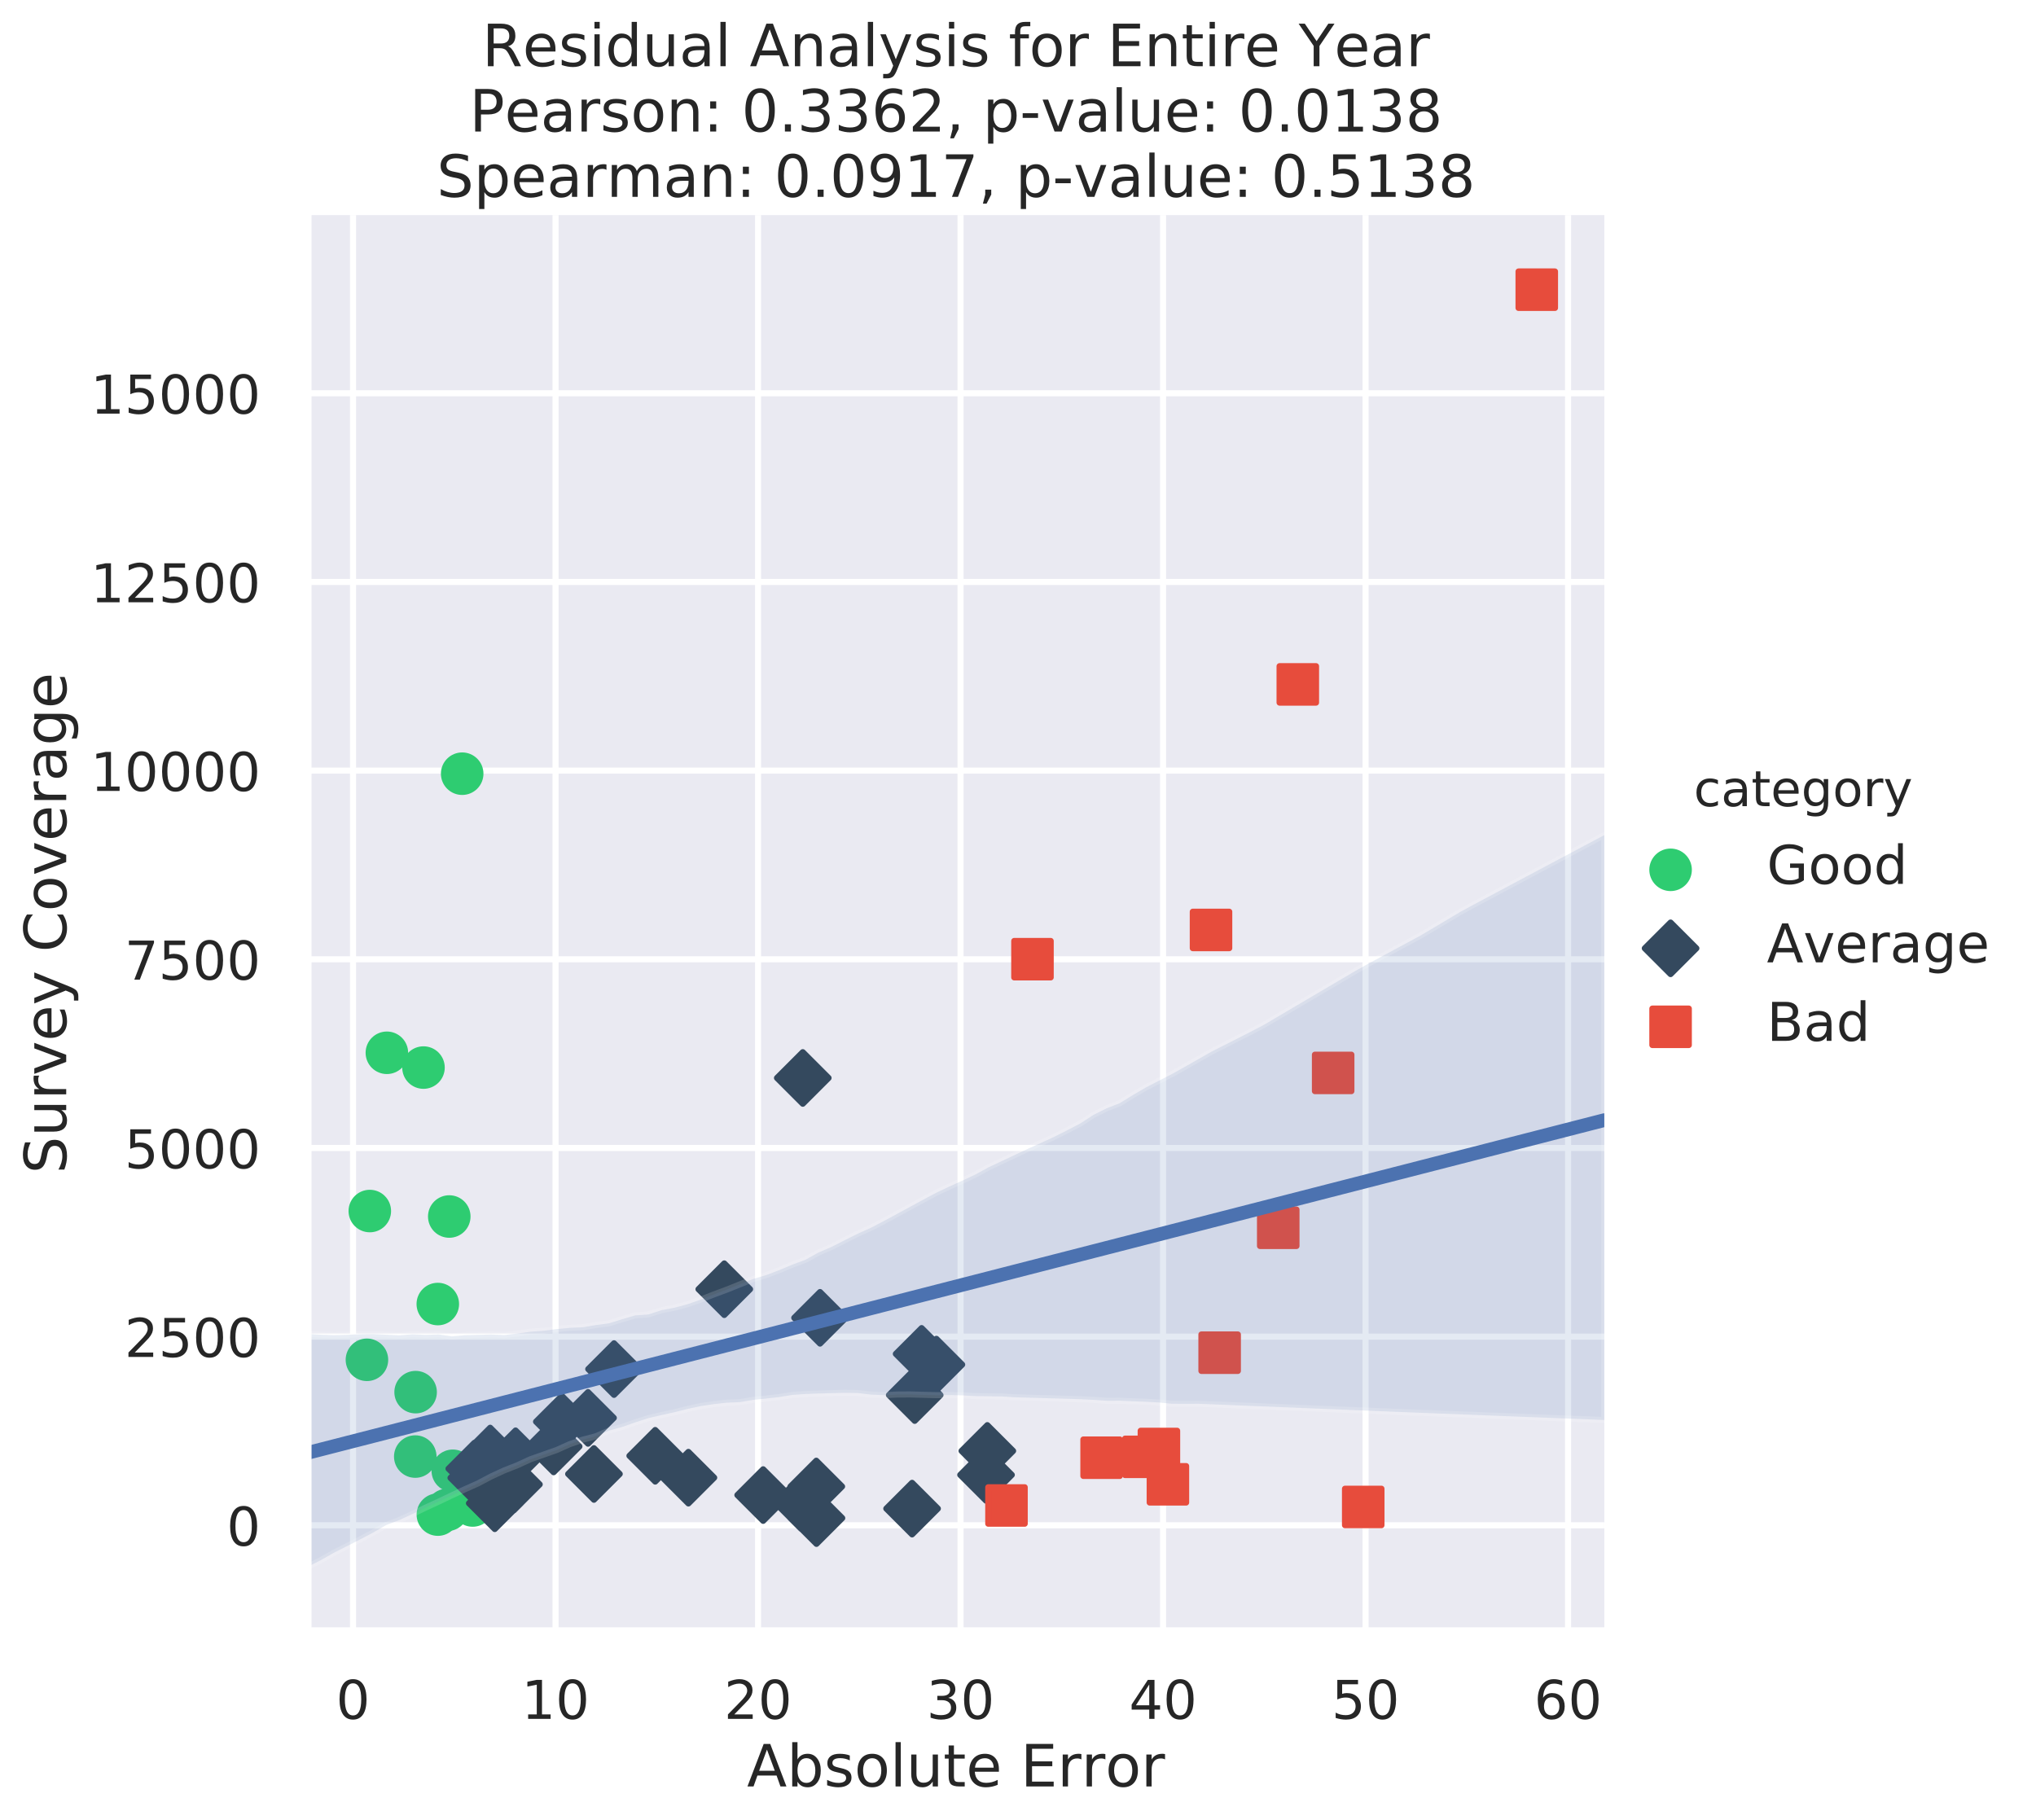 <?xml version="1.0" encoding="utf-8" standalone="no"?>
<!DOCTYPE svg PUBLIC "-//W3C//DTD SVG 1.1//EN"
  "http://www.w3.org/Graphics/SVG/1.1/DTD/svg11.dtd">
<!-- Created with matplotlib (http://matplotlib.org/) -->
<svg height="599pt" version="1.1" viewBox="0 0 670 599" width="670pt" xmlns="http://www.w3.org/2000/svg" xmlns:xlink="http://www.w3.org/1999/xlink">
 <defs>
  <style type="text/css">
*{stroke-linecap:butt;stroke-linejoin:round;}
  </style>
 </defs>
 <g id="figure_1">
  <g id="patch_1">
   <path d="M 0 599.132 
L 670.567 599.132 
L 670.567 0 
L 0 0 
z
" style="fill:#ffffff;"/>
  </g>
  <g id="axes_1">
   <g id="patch_2">
    <path d="M 101.272 536.817 
L 527.942 536.817 
L 527.942 70.789 
L 101.272 70.789 
z
" style="fill:#eaeaf2;"/>
   </g>
   <g id="matplotlib.axis_1">
    <g id="xtick_1">
     <g id="line2d_1">
      <path clip-path="url(#pa28667e022)" d="M 116.179 536.817 
L 116.179 70.789 
" style="fill:none;stroke:#ffffff;stroke-linecap:round;stroke-width:2;"/>
     </g>
     <g id="text_1">
      <!-- 0 -->
      <defs>
       <path d="M 31.781 66.406 
Q 24.172 66.406 20.328 58.906 
Q 16.5 51.422 16.5 36.375 
Q 16.5 21.391 20.328 13.891 
Q 24.172 6.391 31.781 6.391 
Q 39.453 6.391 43.281 13.891 
Q 47.125 21.391 47.125 36.375 
Q 47.125 51.422 43.281 58.906 
Q 39.453 66.406 31.781 66.406 
z
M 31.781 74.219 
Q 44.047 74.219 50.516 64.516 
Q 56.984 54.828 56.984 36.375 
Q 56.984 17.969 50.516 8.266 
Q 44.047 -1.422 31.781 -1.422 
Q 19.531 -1.422 13.062 8.266 
Q 6.594 17.969 6.594 36.375 
Q 6.594 54.828 13.062 64.516 
Q 19.531 74.219 31.781 74.219 
z
" id="DejaVuSans-30"/>
      </defs>
      <g style="fill:#262626;" transform="translate(110.58 565.69)scale(0.176 -0.176)">
       <use xlink:href="#DejaVuSans-30"/>
      </g>
     </g>
    </g>
    <g id="xtick_2">
     <g id="line2d_2">
      <path clip-path="url(#pa28667e022)" d="M 182.818 536.817 
L 182.818 70.789 
" style="fill:none;stroke:#ffffff;stroke-linecap:round;stroke-width:2;"/>
     </g>
     <g id="text_2">
      <!-- 10 -->
      <defs>
       <path d="M 12.406 8.297 
L 28.516 8.297 
L 28.516 63.922 
L 10.984 60.406 
L 10.984 69.391 
L 28.422 72.906 
L 38.281 72.906 
L 38.281 8.297 
L 54.391 8.297 
L 54.391 0 
L 12.406 0 
z
" id="DejaVuSans-31"/>
      </defs>
      <g style="fill:#262626;" transform="translate(171.62 565.69)scale(0.176 -0.176)">
       <use xlink:href="#DejaVuSans-31"/>
       <use x="63.623" xlink:href="#DejaVuSans-30"/>
      </g>
     </g>
    </g>
    <g id="xtick_3">
     <g id="line2d_3">
      <path clip-path="url(#pa28667e022)" d="M 249.458 536.817 
L 249.458 70.789 
" style="fill:none;stroke:#ffffff;stroke-linecap:round;stroke-width:2;"/>
     </g>
     <g id="text_3">
      <!-- 20 -->
      <defs>
       <path d="M 19.188 8.297 
L 53.609 8.297 
L 53.609 0 
L 7.328 0 
L 7.328 8.297 
Q 12.938 14.109 22.625 23.891 
Q 32.328 33.688 34.812 36.531 
Q 39.547 41.844 41.422 45.531 
Q 43.312 49.219 43.312 52.781 
Q 43.312 58.594 39.234 62.25 
Q 35.156 65.922 28.609 65.922 
Q 23.969 65.922 18.812 64.312 
Q 13.672 62.703 7.812 59.422 
L 7.812 69.391 
Q 13.766 71.781 18.938 73 
Q 24.125 74.219 28.422 74.219 
Q 39.75 74.219 46.484 68.547 
Q 53.219 62.891 53.219 53.422 
Q 53.219 48.922 51.531 44.891 
Q 49.859 40.875 45.406 35.406 
Q 44.188 33.984 37.641 27.219 
Q 31.109 20.453 19.188 8.297 
z
" id="DejaVuSans-32"/>
      </defs>
      <g style="fill:#262626;" transform="translate(238.26 565.69)scale(0.176 -0.176)">
       <use xlink:href="#DejaVuSans-32"/>
       <use x="63.623" xlink:href="#DejaVuSans-30"/>
      </g>
     </g>
    </g>
    <g id="xtick_4">
     <g id="line2d_4">
      <path clip-path="url(#pa28667e022)" d="M 316.097 536.817 
L 316.097 70.789 
" style="fill:none;stroke:#ffffff;stroke-linecap:round;stroke-width:2;"/>
     </g>
     <g id="text_4">
      <!-- 30 -->
      <defs>
       <path d="M 40.578 39.312 
Q 47.656 37.797 51.625 33 
Q 55.609 28.219 55.609 21.188 
Q 55.609 10.406 48.188 4.484 
Q 40.766 -1.422 27.094 -1.422 
Q 22.516 -1.422 17.656 -0.516 
Q 12.797 0.391 7.625 2.203 
L 7.625 11.719 
Q 11.719 9.328 16.594 8.109 
Q 21.484 6.891 26.812 6.891 
Q 36.078 6.891 40.938 10.547 
Q 45.797 14.203 45.797 21.188 
Q 45.797 27.641 41.281 31.266 
Q 36.766 34.906 28.719 34.906 
L 20.219 34.906 
L 20.219 43.016 
L 29.109 43.016 
Q 36.375 43.016 40.234 45.922 
Q 44.094 48.828 44.094 54.297 
Q 44.094 59.906 40.109 62.906 
Q 36.141 65.922 28.719 65.922 
Q 24.656 65.922 20.016 65.031 
Q 15.375 64.156 9.812 62.312 
L 9.812 71.094 
Q 15.438 72.656 20.344 73.438 
Q 25.25 74.219 29.594 74.219 
Q 40.828 74.219 47.359 69.109 
Q 53.906 64.016 53.906 55.328 
Q 53.906 49.266 50.438 45.094 
Q 46.969 40.922 40.578 39.312 
z
" id="DejaVuSans-33"/>
      </defs>
      <g style="fill:#262626;" transform="translate(304.899 565.69)scale(0.176 -0.176)">
       <use xlink:href="#DejaVuSans-33"/>
       <use x="63.623" xlink:href="#DejaVuSans-30"/>
      </g>
     </g>
    </g>
    <g id="xtick_5">
     <g id="line2d_5">
      <path clip-path="url(#pa28667e022)" d="M 382.737 536.817 
L 382.737 70.789 
" style="fill:none;stroke:#ffffff;stroke-linecap:round;stroke-width:2;"/>
     </g>
     <g id="text_5">
      <!-- 40 -->
      <defs>
       <path d="M 37.797 64.312 
L 12.891 25.391 
L 37.797 25.391 
z
M 35.203 72.906 
L 47.609 72.906 
L 47.609 25.391 
L 58.016 25.391 
L 58.016 17.188 
L 47.609 17.188 
L 47.609 0 
L 37.797 0 
L 37.797 17.188 
L 4.891 17.188 
L 4.891 26.703 
z
" id="DejaVuSans-34"/>
      </defs>
      <g style="fill:#262626;" transform="translate(371.539 565.69)scale(0.176 -0.176)">
       <use xlink:href="#DejaVuSans-34"/>
       <use x="63.623" xlink:href="#DejaVuSans-30"/>
      </g>
     </g>
    </g>
    <g id="xtick_6">
     <g id="line2d_6">
      <path clip-path="url(#pa28667e022)" d="M 449.376 536.817 
L 449.376 70.789 
" style="fill:none;stroke:#ffffff;stroke-linecap:round;stroke-width:2;"/>
     </g>
     <g id="text_6">
      <!-- 50 -->
      <defs>
       <path d="M 10.797 72.906 
L 49.516 72.906 
L 49.516 64.594 
L 19.828 64.594 
L 19.828 46.734 
Q 21.969 47.469 24.109 47.828 
Q 26.266 48.188 28.422 48.188 
Q 40.625 48.188 47.75 41.5 
Q 54.891 34.812 54.891 23.391 
Q 54.891 11.625 47.562 5.094 
Q 40.234 -1.422 26.906 -1.422 
Q 22.312 -1.422 17.547 -0.641 
Q 12.797 0.141 7.719 1.703 
L 7.719 11.625 
Q 12.109 9.234 16.797 8.062 
Q 21.484 6.891 26.703 6.891 
Q 35.156 6.891 40.078 11.328 
Q 45.016 15.766 45.016 23.391 
Q 45.016 31 40.078 35.438 
Q 35.156 39.891 26.703 39.891 
Q 22.75 39.891 18.812 39.016 
Q 14.891 38.141 10.797 36.281 
z
" id="DejaVuSans-35"/>
      </defs>
      <g style="fill:#262626;" transform="translate(438.178 565.69)scale(0.176 -0.176)">
       <use xlink:href="#DejaVuSans-35"/>
       <use x="63.623" xlink:href="#DejaVuSans-30"/>
      </g>
     </g>
    </g>
    <g id="xtick_7">
     <g id="line2d_7">
      <path clip-path="url(#pa28667e022)" d="M 516.015 536.817 
L 516.015 70.789 
" style="fill:none;stroke:#ffffff;stroke-linecap:round;stroke-width:2;"/>
     </g>
     <g id="text_7">
      <!-- 60 -->
      <defs>
       <path d="M 33.016 40.375 
Q 26.375 40.375 22.484 35.828 
Q 18.609 31.297 18.609 23.391 
Q 18.609 15.531 22.484 10.953 
Q 26.375 6.391 33.016 6.391 
Q 39.656 6.391 43.531 10.953 
Q 47.406 15.531 47.406 23.391 
Q 47.406 31.297 43.531 35.828 
Q 39.656 40.375 33.016 40.375 
z
M 52.594 71.297 
L 52.594 62.312 
Q 48.875 64.062 45.094 64.984 
Q 41.312 65.922 37.594 65.922 
Q 27.828 65.922 22.672 59.328 
Q 17.531 52.734 16.797 39.406 
Q 19.672 43.656 24.016 45.922 
Q 28.375 48.188 33.594 48.188 
Q 44.578 48.188 50.953 41.516 
Q 57.328 34.859 57.328 23.391 
Q 57.328 12.156 50.688 5.359 
Q 44.047 -1.422 33.016 -1.422 
Q 20.359 -1.422 13.672 8.266 
Q 6.984 17.969 6.984 36.375 
Q 6.984 53.656 15.188 63.938 
Q 23.391 74.219 37.203 74.219 
Q 40.922 74.219 44.703 73.484 
Q 48.484 72.75 52.594 71.297 
z
" id="DejaVuSans-36"/>
      </defs>
      <g style="fill:#262626;" transform="translate(504.817 565.69)scale(0.176 -0.176)">
       <use xlink:href="#DejaVuSans-36"/>
       <use x="63.623" xlink:href="#DejaVuSans-30"/>
      </g>
     </g>
    </g>
    <g id="text_8">
     <!-- Absolute Error -->
     <defs>
      <path d="M 34.188 63.188 
L 20.797 26.906 
L 47.609 26.906 
z
M 28.609 72.906 
L 39.797 72.906 
L 67.578 0 
L 57.328 0 
L 50.688 18.703 
L 17.828 18.703 
L 11.188 0 
L 0.781 0 
z
" id="DejaVuSans-41"/>
      <path d="M 48.688 27.297 
Q 48.688 37.203 44.609 42.844 
Q 40.531 48.484 33.406 48.484 
Q 26.266 48.484 22.188 42.844 
Q 18.109 37.203 18.109 27.297 
Q 18.109 17.391 22.188 11.75 
Q 26.266 6.109 33.406 6.109 
Q 40.531 6.109 44.609 11.75 
Q 48.688 17.391 48.688 27.297 
z
M 18.109 46.391 
Q 20.953 51.266 25.266 53.625 
Q 29.594 56 35.594 56 
Q 45.562 56 51.781 48.094 
Q 58.016 40.188 58.016 27.297 
Q 58.016 14.406 51.781 6.484 
Q 45.562 -1.422 35.594 -1.422 
Q 29.594 -1.422 25.266 0.953 
Q 20.953 3.328 18.109 8.203 
L 18.109 0 
L 9.078 0 
L 9.078 75.984 
L 18.109 75.984 
z
" id="DejaVuSans-62"/>
      <path d="M 44.281 53.078 
L 44.281 44.578 
Q 40.484 46.531 36.375 47.5 
Q 32.281 48.484 27.875 48.484 
Q 21.188 48.484 17.844 46.438 
Q 14.5 44.391 14.5 40.281 
Q 14.5 37.156 16.891 35.375 
Q 19.281 33.594 26.516 31.984 
L 29.594 31.297 
Q 39.156 29.25 43.188 25.516 
Q 47.219 21.781 47.219 15.094 
Q 47.219 7.469 41.188 3.016 
Q 35.156 -1.422 24.609 -1.422 
Q 20.219 -1.422 15.453 -0.562 
Q 10.688 0.297 5.422 2 
L 5.422 11.281 
Q 10.406 8.688 15.234 7.391 
Q 20.062 6.109 24.812 6.109 
Q 31.156 6.109 34.562 8.281 
Q 37.984 10.453 37.984 14.406 
Q 37.984 18.062 35.516 20.016 
Q 33.062 21.969 24.703 23.781 
L 21.578 24.516 
Q 13.234 26.266 9.516 29.906 
Q 5.812 33.547 5.812 39.891 
Q 5.812 47.609 11.281 51.797 
Q 16.75 56 26.812 56 
Q 31.781 56 36.172 55.266 
Q 40.578 54.547 44.281 53.078 
z
" id="DejaVuSans-73"/>
      <path d="M 30.609 48.391 
Q 23.391 48.391 19.188 42.75 
Q 14.984 37.109 14.984 27.297 
Q 14.984 17.484 19.156 11.844 
Q 23.344 6.203 30.609 6.203 
Q 37.797 6.203 41.984 11.859 
Q 46.188 17.531 46.188 27.297 
Q 46.188 37.016 41.984 42.703 
Q 37.797 48.391 30.609 48.391 
z
M 30.609 56 
Q 42.328 56 49.016 48.375 
Q 55.719 40.766 55.719 27.297 
Q 55.719 13.875 49.016 6.219 
Q 42.328 -1.422 30.609 -1.422 
Q 18.844 -1.422 12.172 6.219 
Q 5.516 13.875 5.516 27.297 
Q 5.516 40.766 12.172 48.375 
Q 18.844 56 30.609 56 
z
" id="DejaVuSans-6f"/>
      <path d="M 9.422 75.984 
L 18.406 75.984 
L 18.406 0 
L 9.422 0 
z
" id="DejaVuSans-6c"/>
      <path d="M 8.5 21.578 
L 8.5 54.688 
L 17.484 54.688 
L 17.484 21.922 
Q 17.484 14.156 20.5 10.266 
Q 23.531 6.391 29.594 6.391 
Q 36.859 6.391 41.078 11.031 
Q 45.312 15.672 45.312 23.688 
L 45.312 54.688 
L 54.297 54.688 
L 54.297 0 
L 45.312 0 
L 45.312 8.406 
Q 42.047 3.422 37.719 1 
Q 33.406 -1.422 27.688 -1.422 
Q 18.266 -1.422 13.375 4.438 
Q 8.5 10.297 8.5 21.578 
z
M 31.109 56 
z
" id="DejaVuSans-75"/>
      <path d="M 18.312 70.219 
L 18.312 54.688 
L 36.812 54.688 
L 36.812 47.703 
L 18.312 47.703 
L 18.312 18.016 
Q 18.312 11.328 20.141 9.422 
Q 21.969 7.516 27.594 7.516 
L 36.812 7.516 
L 36.812 0 
L 27.594 0 
Q 17.188 0 13.234 3.875 
Q 9.281 7.766 9.281 18.016 
L 9.281 47.703 
L 2.688 47.703 
L 2.688 54.688 
L 9.281 54.688 
L 9.281 70.219 
z
" id="DejaVuSans-74"/>
      <path d="M 56.203 29.594 
L 56.203 25.203 
L 14.891 25.203 
Q 15.484 15.922 20.484 11.062 
Q 25.484 6.203 34.422 6.203 
Q 39.594 6.203 44.453 7.469 
Q 49.312 8.734 54.109 11.281 
L 54.109 2.781 
Q 49.266 0.734 44.188 -0.344 
Q 39.109 -1.422 33.891 -1.422 
Q 20.797 -1.422 13.156 6.188 
Q 5.516 13.812 5.516 26.812 
Q 5.516 40.234 12.766 48.109 
Q 20.016 56 32.328 56 
Q 43.359 56 49.781 48.891 
Q 56.203 41.797 56.203 29.594 
z
M 47.219 32.234 
Q 47.125 39.594 43.094 43.984 
Q 39.062 48.391 32.422 48.391 
Q 24.906 48.391 20.391 44.141 
Q 15.875 39.891 15.188 32.172 
z
" id="DejaVuSans-65"/>
      <path id="DejaVuSans-20"/>
      <path d="M 9.812 72.906 
L 55.906 72.906 
L 55.906 64.594 
L 19.672 64.594 
L 19.672 43.016 
L 54.391 43.016 
L 54.391 34.719 
L 19.672 34.719 
L 19.672 8.297 
L 56.781 8.297 
L 56.781 0 
L 9.812 0 
z
" id="DejaVuSans-45"/>
      <path d="M 41.109 46.297 
Q 39.594 47.172 37.812 47.578 
Q 36.031 48 33.891 48 
Q 26.266 48 22.188 43.047 
Q 18.109 38.094 18.109 28.812 
L 18.109 0 
L 9.078 0 
L 9.078 54.688 
L 18.109 54.688 
L 18.109 46.188 
Q 20.953 51.172 25.484 53.578 
Q 30.031 56 36.531 56 
Q 37.453 56 38.578 55.875 
Q 39.703 55.766 41.062 55.516 
z
" id="DejaVuSans-72"/>
     </defs>
     <g style="fill:#262626;" transform="translate(245.823 587.939)scale(0.192 -0.192)">
      <use xlink:href="#DejaVuSans-41"/>
      <use x="68.408" xlink:href="#DejaVuSans-62"/>
      <use x="131.885" xlink:href="#DejaVuSans-73"/>
      <use x="183.984" xlink:href="#DejaVuSans-6f"/>
      <use x="245.166" xlink:href="#DejaVuSans-6c"/>
      <use x="272.949" xlink:href="#DejaVuSans-75"/>
      <use x="336.328" xlink:href="#DejaVuSans-74"/>
      <use x="375.537" xlink:href="#DejaVuSans-65"/>
      <use x="437.061" xlink:href="#DejaVuSans-20"/>
      <use x="468.848" xlink:href="#DejaVuSans-45"/>
      <use x="532.031" xlink:href="#DejaVuSans-72"/>
      <use x="573.129" xlink:href="#DejaVuSans-72"/>
      <use x="614.211" xlink:href="#DejaVuSans-6f"/>
      <use x="675.393" xlink:href="#DejaVuSans-72"/>
     </g>
    </g>
   </g>
   <g id="matplotlib.axis_2">
    <g id="ytick_1">
     <g id="line2d_8">
      <path clip-path="url(#pa28667e022)" d="M 101.272 501.987 
L 527.942 501.987 
" style="fill:none;stroke:#ffffff;stroke-linecap:round;stroke-width:2;"/>
     </g>
     <g id="text_9">
      <!-- 0 -->
      <g style="fill:#262626;" transform="translate(74.574 508.674)scale(0.176 -0.176)">
       <use xlink:href="#DejaVuSans-30"/>
      </g>
     </g>
    </g>
    <g id="ytick_2">
     <g id="line2d_9">
      <path clip-path="url(#pa28667e022)" d="M 101.272 439.895 
L 527.942 439.895 
" style="fill:none;stroke:#ffffff;stroke-linecap:round;stroke-width:2;"/>
     </g>
     <g id="text_10">
      <!-- 2500 -->
      <g style="fill:#262626;" transform="translate(40.98 446.582)scale(0.176 -0.176)">
       <use xlink:href="#DejaVuSans-32"/>
       <use x="63.623" xlink:href="#DejaVuSans-35"/>
       <use x="127.246" xlink:href="#DejaVuSans-30"/>
       <use x="190.869" xlink:href="#DejaVuSans-30"/>
      </g>
     </g>
    </g>
    <g id="ytick_3">
     <g id="line2d_10">
      <path clip-path="url(#pa28667e022)" d="M 101.272 377.802 
L 527.942 377.802 
" style="fill:none;stroke:#ffffff;stroke-linecap:round;stroke-width:2;"/>
     </g>
     <g id="text_11">
      <!-- 5000 -->
      <g style="fill:#262626;" transform="translate(40.98 384.489)scale(0.176 -0.176)">
       <use xlink:href="#DejaVuSans-35"/>
       <use x="63.623" xlink:href="#DejaVuSans-30"/>
       <use x="127.246" xlink:href="#DejaVuSans-30"/>
       <use x="190.869" xlink:href="#DejaVuSans-30"/>
      </g>
     </g>
    </g>
    <g id="ytick_4">
     <g id="line2d_11">
      <path clip-path="url(#pa28667e022)" d="M 101.272 315.71 
L 527.942 315.71 
" style="fill:none;stroke:#ffffff;stroke-linecap:round;stroke-width:2;"/>
     </g>
     <g id="text_12">
      <!-- 7500 -->
      <defs>
       <path d="M 8.203 72.906 
L 55.078 72.906 
L 55.078 68.703 
L 28.609 0 
L 18.312 0 
L 43.219 64.594 
L 8.203 64.594 
z
" id="DejaVuSans-37"/>
      </defs>
      <g style="fill:#262626;" transform="translate(40.98 322.396)scale(0.176 -0.176)">
       <use xlink:href="#DejaVuSans-37"/>
       <use x="63.623" xlink:href="#DejaVuSans-35"/>
       <use x="127.246" xlink:href="#DejaVuSans-30"/>
       <use x="190.869" xlink:href="#DejaVuSans-30"/>
      </g>
     </g>
    </g>
    <g id="ytick_5">
     <g id="line2d_12">
      <path clip-path="url(#pa28667e022)" d="M 101.272 253.617 
L 527.942 253.617 
" style="fill:none;stroke:#ffffff;stroke-linecap:round;stroke-width:2;"/>
     </g>
     <g id="text_13">
      <!-- 10000 -->
      <g style="fill:#262626;" transform="translate(29.782 260.304)scale(0.176 -0.176)">
       <use xlink:href="#DejaVuSans-31"/>
       <use x="63.623" xlink:href="#DejaVuSans-30"/>
       <use x="127.246" xlink:href="#DejaVuSans-30"/>
       <use x="190.869" xlink:href="#DejaVuSans-30"/>
       <use x="254.492" xlink:href="#DejaVuSans-30"/>
      </g>
     </g>
    </g>
    <g id="ytick_6">
     <g id="line2d_13">
      <path clip-path="url(#pa28667e022)" d="M 101.272 191.525 
L 527.942 191.525 
" style="fill:none;stroke:#ffffff;stroke-linecap:round;stroke-width:2;"/>
     </g>
     <g id="text_14">
      <!-- 12500 -->
      <g style="fill:#262626;" transform="translate(29.782 198.211)scale(0.176 -0.176)">
       <use xlink:href="#DejaVuSans-31"/>
       <use x="63.623" xlink:href="#DejaVuSans-32"/>
       <use x="127.246" xlink:href="#DejaVuSans-35"/>
       <use x="190.869" xlink:href="#DejaVuSans-30"/>
       <use x="254.492" xlink:href="#DejaVuSans-30"/>
      </g>
     </g>
    </g>
    <g id="ytick_7">
     <g id="line2d_14">
      <path clip-path="url(#pa28667e022)" d="M 101.272 129.432 
L 527.942 129.432 
" style="fill:none;stroke:#ffffff;stroke-linecap:round;stroke-width:2;"/>
     </g>
     <g id="text_15">
      <!-- 15000 -->
      <g style="fill:#262626;" transform="translate(29.782 136.119)scale(0.176 -0.176)">
       <use xlink:href="#DejaVuSans-31"/>
       <use x="63.623" xlink:href="#DejaVuSans-35"/>
       <use x="127.246" xlink:href="#DejaVuSans-30"/>
       <use x="190.869" xlink:href="#DejaVuSans-30"/>
       <use x="254.492" xlink:href="#DejaVuSans-30"/>
      </g>
     </g>
    </g>
    <g id="text_16">
     <!-- Survey Coverage -->
     <defs>
      <path d="M 53.516 70.516 
L 53.516 60.891 
Q 47.906 63.578 42.922 64.891 
Q 37.938 66.219 33.297 66.219 
Q 25.25 66.219 20.875 63.094 
Q 16.5 59.969 16.5 54.203 
Q 16.5 49.359 19.406 46.891 
Q 22.312 44.438 30.422 42.922 
L 36.375 41.703 
Q 47.406 39.594 52.656 34.297 
Q 57.906 29 57.906 20.125 
Q 57.906 9.516 50.797 4.047 
Q 43.703 -1.422 29.984 -1.422 
Q 24.812 -1.422 18.969 -0.25 
Q 13.141 0.922 6.891 3.219 
L 6.891 13.375 
Q 12.891 10.016 18.656 8.297 
Q 24.422 6.594 29.984 6.594 
Q 38.422 6.594 43.016 9.906 
Q 47.609 13.234 47.609 19.391 
Q 47.609 24.75 44.312 27.781 
Q 41.016 30.812 33.5 32.328 
L 27.484 33.5 
Q 16.453 35.688 11.516 40.375 
Q 6.594 45.062 6.594 53.422 
Q 6.594 63.094 13.406 68.656 
Q 20.219 74.219 32.172 74.219 
Q 37.312 74.219 42.625 73.281 
Q 47.953 72.359 53.516 70.516 
z
" id="DejaVuSans-53"/>
      <path d="M 2.984 54.688 
L 12.5 54.688 
L 29.594 8.797 
L 46.688 54.688 
L 56.203 54.688 
L 35.688 0 
L 23.484 0 
z
" id="DejaVuSans-76"/>
      <path d="M 32.172 -5.078 
Q 28.375 -14.844 24.75 -17.812 
Q 21.141 -20.797 15.094 -20.797 
L 7.906 -20.797 
L 7.906 -13.281 
L 13.188 -13.281 
Q 16.891 -13.281 18.938 -11.516 
Q 21 -9.766 23.484 -3.219 
L 25.094 0.875 
L 2.984 54.688 
L 12.5 54.688 
L 29.594 11.922 
L 46.688 54.688 
L 56.203 54.688 
z
" id="DejaVuSans-79"/>
      <path d="M 64.406 67.281 
L 64.406 56.891 
Q 59.422 61.531 53.781 63.812 
Q 48.141 66.109 41.797 66.109 
Q 29.297 66.109 22.656 58.469 
Q 16.016 50.828 16.016 36.375 
Q 16.016 21.969 22.656 14.328 
Q 29.297 6.688 41.797 6.688 
Q 48.141 6.688 53.781 8.984 
Q 59.422 11.281 64.406 15.922 
L 64.406 5.609 
Q 59.234 2.094 53.438 0.328 
Q 47.656 -1.422 41.219 -1.422 
Q 24.656 -1.422 15.125 8.703 
Q 5.609 18.844 5.609 36.375 
Q 5.609 53.953 15.125 64.078 
Q 24.656 74.219 41.219 74.219 
Q 47.75 74.219 53.531 72.484 
Q 59.328 70.75 64.406 67.281 
z
" id="DejaVuSans-43"/>
      <path d="M 34.281 27.484 
Q 23.391 27.484 19.188 25 
Q 14.984 22.516 14.984 16.5 
Q 14.984 11.719 18.141 8.906 
Q 21.297 6.109 26.703 6.109 
Q 34.188 6.109 38.703 11.406 
Q 43.219 16.703 43.219 25.484 
L 43.219 27.484 
z
M 52.203 31.203 
L 52.203 0 
L 43.219 0 
L 43.219 8.297 
Q 40.141 3.328 35.547 0.953 
Q 30.953 -1.422 24.312 -1.422 
Q 15.922 -1.422 10.953 3.297 
Q 6 8.016 6 15.922 
Q 6 25.141 12.172 29.828 
Q 18.359 34.516 30.609 34.516 
L 43.219 34.516 
L 43.219 35.406 
Q 43.219 41.609 39.141 45 
Q 35.062 48.391 27.688 48.391 
Q 23 48.391 18.547 47.266 
Q 14.109 46.141 10.016 43.891 
L 10.016 52.203 
Q 14.938 54.109 19.578 55.047 
Q 24.219 56 28.609 56 
Q 40.484 56 46.344 49.844 
Q 52.203 43.703 52.203 31.203 
z
" id="DejaVuSans-61"/>
      <path d="M 45.406 27.984 
Q 45.406 37.75 41.375 43.109 
Q 37.359 48.484 30.078 48.484 
Q 22.859 48.484 18.828 43.109 
Q 14.797 37.75 14.797 27.984 
Q 14.797 18.266 18.828 12.891 
Q 22.859 7.516 30.078 7.516 
Q 37.359 7.516 41.375 12.891 
Q 45.406 18.266 45.406 27.984 
z
M 54.391 6.781 
Q 54.391 -7.172 48.188 -13.984 
Q 42 -20.797 29.203 -20.797 
Q 24.469 -20.797 20.266 -20.094 
Q 16.062 -19.391 12.109 -17.922 
L 12.109 -9.188 
Q 16.062 -11.328 19.922 -12.344 
Q 23.781 -13.375 27.781 -13.375 
Q 36.625 -13.375 41.016 -8.766 
Q 45.406 -4.156 45.406 5.172 
L 45.406 9.625 
Q 42.625 4.781 38.281 2.391 
Q 33.938 0 27.875 0 
Q 17.828 0 11.672 7.656 
Q 5.516 15.328 5.516 27.984 
Q 5.516 40.672 11.672 48.328 
Q 17.828 56 27.875 56 
Q 33.938 56 38.281 53.609 
Q 42.625 51.219 45.406 46.391 
L 45.406 54.688 
L 54.391 54.688 
z
" id="DejaVuSans-67"/>
     </defs>
     <g style="fill:#262626;" transform="translate(21.789 386.247)rotate(-90)scale(0.192 -0.192)">
      <use xlink:href="#DejaVuSans-53"/>
      <use x="63.477" xlink:href="#DejaVuSans-75"/>
      <use x="126.855" xlink:href="#DejaVuSans-72"/>
      <use x="167.969" xlink:href="#DejaVuSans-76"/>
      <use x="227.148" xlink:href="#DejaVuSans-65"/>
      <use x="288.672" xlink:href="#DejaVuSans-79"/>
      <use x="347.852" xlink:href="#DejaVuSans-20"/>
      <use x="379.639" xlink:href="#DejaVuSans-43"/>
      <use x="449.463" xlink:href="#DejaVuSans-6f"/>
      <use x="510.645" xlink:href="#DejaVuSans-76"/>
      <use x="569.824" xlink:href="#DejaVuSans-65"/>
      <use x="631.348" xlink:href="#DejaVuSans-72"/>
      <use x="672.461" xlink:href="#DejaVuSans-61"/>
      <use x="733.74" xlink:href="#DejaVuSans-67"/>
      <use x="797.217" xlink:href="#DejaVuSans-65"/>
     </g>
    </g>
   </g>
   <g id="PathCollection_1">
    <defs>
     <path d="M 0 6 
C 1.591 6 3.117 5.368 4.243 4.243 
C 5.368 3.117 6 1.591 6 0 
C 6 -1.591 5.368 -3.117 4.243 -4.243 
C 3.117 -5.368 1.591 -6 0 -6 
C -1.591 -6 -3.117 -5.368 -4.243 -4.243 
C -5.368 -3.117 -6 -1.591 -6 0 
C -6 1.591 -5.368 3.117 -4.243 4.243 
C -3.117 5.368 -1.591 6 0 6 
z
" id="ma6db6a7c94" style="stroke:#2ecc71;stroke-width:2;"/>
    </defs>
    <g clip-path="url(#pa28667e022)">
     <use style="fill:#2ecc71;stroke:#2ecc71;stroke-width:2;" x="127.312" xlink:href="#ma6db6a7c94" y="346.483"/>
     <use style="fill:#2ecc71;stroke:#2ecc71;stroke-width:2;" x="120.75" xlink:href="#ma6db6a7c94" y="447.527"/>
     <use style="fill:#2ecc71;stroke:#2ecc71;stroke-width:2;" x="136.655" xlink:href="#ma6db6a7c94" y="479.371"/>
     <use style="fill:#2ecc71;stroke:#2ecc71;stroke-width:2;" x="121.693" xlink:href="#ma6db6a7c94" y="398.566"/>
     <use style="fill:#2ecc71;stroke:#2ecc71;stroke-width:2;" x="152.094" xlink:href="#ma6db6a7c94" y="254.63"/>
     <use style="fill:#2ecc71;stroke:#2ecc71;stroke-width:2;" x="144.072" xlink:href="#ma6db6a7c94" y="429.173"/>
     <use style="fill:#2ecc71;stroke:#2ecc71;stroke-width:2;" x="144.092" xlink:href="#ma6db6a7c94" y="498.47"/>
     <use style="fill:#2ecc71;stroke:#2ecc71;stroke-width:2;" x="147.843" xlink:href="#ma6db6a7c94" y="400.367"/>
     <use style="fill:#2ecc71;stroke:#2ecc71;stroke-width:2;" x="155.854" xlink:href="#ma6db6a7c94" y="492.167"/>
     <use style="fill:#2ecc71;stroke:#2ecc71;stroke-width:2;" x="147.181" xlink:href="#ma6db6a7c94" y="496.908"/>
     <use style="fill:#2ecc71;stroke:#2ecc71;stroke-width:2;" x="149.005" xlink:href="#ma6db6a7c94" y="484.048"/>
     <use style="fill:#2ecc71;stroke:#2ecc71;stroke-width:2;" x="136.771" xlink:href="#ma6db6a7c94" y="458.168"/>
     <use style="fill:#2ecc71;stroke:#2ecc71;stroke-width:2;" x="155.534" xlink:href="#ma6db6a7c94" y="495.473"/>
     <use style="fill:#2ecc71;stroke:#2ecc71;stroke-width:2;" x="139.361" xlink:href="#ma6db6a7c94" y="351.349"/>
    </g>
   </g>
   <g id="PathCollection_2">
    <defs>
     <path d="M -0 8.485 
L 8.485 0 
L 0 -8.485 
L -8.485 -0 
z
" id="m7ba69540db" style="stroke:#34495e;stroke-width:2;"/>
    </defs>
    <g clip-path="url(#pa28667e022)">
     <use style="fill:#34495e;stroke:#34495e;stroke-width:2;" x="238.343" xlink:href="#m7ba69540db" y="424.291"/>
     <use style="fill:#34495e;stroke:#34495e;stroke-width:2;" x="324.907" xlink:href="#m7ba69540db" y="477.51"/>
     <use style="fill:#34495e;stroke:#34495e;stroke-width:2;" x="156.734" xlink:href="#m7ba69540db" y="486.38"/>
     <use style="fill:#34495e;stroke:#34495e;stroke-width:2;" x="182.192" xlink:href="#m7ba69540db" y="476.037"/>
     <use style="fill:#34495e;stroke:#34495e;stroke-width:2;" x="193.508" xlink:href="#m7ba69540db" y="466.644"/>
     <use style="fill:#34495e;stroke:#34495e;stroke-width:2;" x="268.677" xlink:href="#m7ba69540db" y="499.62"/>
     <use style="fill:#34495e;stroke:#34495e;stroke-width:2;" x="161.311" xlink:href="#m7ba69540db" y="478.365"/>
     <use style="fill:#34495e;stroke:#34495e;stroke-width:2;" x="202.06" xlink:href="#m7ba69540db" y="450.576"/>
     <use style="fill:#34495e;stroke:#34495e;stroke-width:2;" x="226.539" xlink:href="#m7ba69540db" y="486.317"/>
     <use style="fill:#34495e;stroke:#34495e;stroke-width:2;" x="324.475" xlink:href="#m7ba69540db" y="485.393"/>
     <use style="fill:#34495e;stroke:#34495e;stroke-width:2;" x="156.079" xlink:href="#m7ba69540db" y="483.362"/>
     <use style="fill:#34495e;stroke:#34495e;stroke-width:2;" x="268.624" xlink:href="#m7ba69540db" y="489.217"/>
     <use style="fill:#34495e;stroke:#34495e;stroke-width:2;" x="184.885" xlink:href="#m7ba69540db" y="467.887"/>
     <use style="fill:#34495e;stroke:#34495e;stroke-width:2;" x="308.146" xlink:href="#m7ba69540db" y="449.101"/>
     <use style="fill:#34495e;stroke:#34495e;stroke-width:2;" x="162.814" xlink:href="#m7ba69540db" y="494.739"/>
     <use style="fill:#34495e;stroke:#34495e;stroke-width:2;" x="303.283" xlink:href="#m7ba69540db" y="445.574"/>
     <use style="fill:#34495e;stroke:#34495e;stroke-width:2;" x="264.177" xlink:href="#m7ba69540db" y="354.766"/>
     <use style="fill:#34495e;stroke:#34495e;stroke-width:2;" x="169.664" xlink:href="#m7ba69540db" y="479.271"/>
     <use style="fill:#34495e;stroke:#34495e;stroke-width:2;" x="269.857" xlink:href="#m7ba69540db" y="433.703"/>
     <use style="fill:#34495e;stroke:#34495e;stroke-width:2;" x="263.59" xlink:href="#m7ba69540db" y="494.577"/>
     <use style="fill:#34495e;stroke:#34495e;stroke-width:2;" x="251.139" xlink:href="#m7ba69540db" y="492.039"/>
     <use style="fill:#34495e;stroke:#34495e;stroke-width:2;" x="169.122" xlink:href="#m7ba69540db" y="488.533"/>
     <use style="fill:#34495e;stroke:#34495e;stroke-width:2;" x="215.62" xlink:href="#m7ba69540db" y="479.115"/>
     <use style="fill:#34495e;stroke:#34495e;stroke-width:2;" x="301.011" xlink:href="#m7ba69540db" y="459.131"/>
     <use style="fill:#34495e;stroke:#34495e;stroke-width:2;" x="195.454" xlink:href="#m7ba69540db" y="485.099"/>
     <use style="fill:#34495e;stroke:#34495e;stroke-width:2;" x="300.143" xlink:href="#m7ba69540db" y="496.496"/>
    </g>
   </g>
   <g id="PathCollection_3">
    <defs>
     <path d="M -6 6 
L 6 6 
L 6 -6 
L -6 -6 
z
" id="m4bd1b1e915" style="stroke:#e74c3c;stroke-width:2;"/>
    </defs>
    <g clip-path="url(#pa28667e022)">
     <use style="fill:#e74c3c;stroke:#e74c3c;stroke-width:2;" x="362.513" xlink:href="#m4bd1b1e915" y="479.748"/>
     <use style="fill:#e74c3c;stroke:#e74c3c;stroke-width:2;" x="448.607" xlink:href="#m4bd1b1e915" y="495.954"/>
     <use style="fill:#e74c3c;stroke:#e74c3c;stroke-width:2;" x="398.518" xlink:href="#m4bd1b1e915" y="306.051"/>
     <use style="fill:#e74c3c;stroke:#e74c3c;stroke-width:2;" x="427.078" xlink:href="#m4bd1b1e915" y="225.242"/>
     <use style="fill:#e74c3c;stroke:#e74c3c;stroke-width:2;" x="438.709" xlink:href="#m4bd1b1e915" y="353.105"/>
     <use style="fill:#e74c3c;stroke:#e74c3c;stroke-width:2;" x="505.713" xlink:href="#m4bd1b1e915" y="95.341"/>
     <use style="fill:#e74c3c;stroke:#e74c3c;stroke-width:2;" x="339.764" xlink:href="#m4bd1b1e915" y="315.674"/>
     <use style="fill:#e74c3c;stroke:#e74c3c;stroke-width:2;" x="401.357" xlink:href="#m4bd1b1e915" y="445.185"/>
     <use style="fill:#e74c3c;stroke:#e74c3c;stroke-width:2;" x="381.372" xlink:href="#m4bd1b1e915" y="476.876"/>
     <use style="fill:#e74c3c;stroke:#e74c3c;stroke-width:2;" x="384.331" xlink:href="#m4bd1b1e915" y="488.501"/>
     <use style="fill:#e74c3c;stroke:#e74c3c;stroke-width:2;" x="376.236" xlink:href="#m4bd1b1e915" y="479.462"/>
     <use style="fill:#e74c3c;stroke:#e74c3c;stroke-width:2;" x="420.64" xlink:href="#m4bd1b1e915" y="404.074"/>
     <use style="fill:#e74c3c;stroke:#e74c3c;stroke-width:2;" x="331.211" xlink:href="#m4bd1b1e915" y="495.472"/>
    </g>
   </g>
   <g id="PolyCollection_1">
    <defs>
     <path d="M 101.272 -160.126 
L 101.272 -83.499 
L 105.582 -85.669 
L 109.892 -88.117 
L 114.201 -90.291 
L 118.511 -92.495 
L 122.821 -94.768 
L 127.131 -97.247 
L 131.441 -98.883 
L 135.75 -100.869 
L 140.06 -102.958 
L 144.37 -104.941 
L 148.68 -106.997 
L 152.99 -109.007 
L 157.299 -110.931 
L 161.609 -113.211 
L 165.919 -115.199 
L 170.229 -116.895 
L 174.539 -118.873 
L 178.848 -120.393 
L 183.158 -121.912 
L 187.468 -123.842 
L 191.778 -125.317 
L 196.088 -126.458 
L 200.397 -128.303 
L 204.707 -129.5 
L 209.017 -131.008 
L 213.327 -132.4 
L 217.637 -133.41 
L 221.946 -134.346 
L 226.256 -135.439 
L 230.566 -136.376 
L 234.876 -137.011 
L 239.185 -137.497 
L 243.495 -137.675 
L 247.805 -138.41 
L 252.115 -138.866 
L 256.425 -139.35 
L 260.734 -140.044 
L 265.044 -140.355 
L 269.354 -140.515 
L 273.664 -140.635 
L 277.974 -140.729 
L 282.283 -140.669 
L 286.593 -140.162 
L 290.903 -139.963 
L 295.213 -140.181 
L 299.523 -140.208 
L 303.832 -140.084 
L 308.142 -139.973 
L 312.452 -140.002 
L 316.762 -139.909 
L 321.072 -139.662 
L 325.381 -139.608 
L 329.691 -139.542 
L 334.001 -139.272 
L 338.311 -139.149 
L 342.621 -139.025 
L 346.93 -138.903 
L 351.24 -138.783 
L 355.55 -138.644 
L 359.86 -138.423 
L 364.17 -138.119 
L 368.479 -138.132 
L 372.789 -137.958 
L 377.099 -137.794 
L 381.409 -137.553 
L 385.719 -137.138 
L 390.028 -137.113 
L 394.338 -137.132 
L 398.648 -136.966 
L 402.958 -136.791 
L 407.268 -136.615 
L 411.577 -136.439 
L 415.887 -136.264 
L 420.197 -136.088 
L 424.507 -135.912 
L 428.817 -135.736 
L 433.126 -135.56 
L 437.436 -135.384 
L 441.746 -135.208 
L 446.056 -135.032 
L 450.366 -134.856 
L 454.675 -134.68 
L 458.985 -134.505 
L 463.295 -134.332 
L 467.605 -134.163 
L 471.915 -133.994 
L 476.224 -133.825 
L 480.534 -133.657 
L 484.844 -133.488 
L 489.154 -133.319 
L 493.463 -133.151 
L 497.773 -132.982 
L 502.083 -132.814 
L 506.393 -132.645 
L 510.703 -132.477 
L 515.012 -132.308 
L 519.322 -132.14 
L 523.632 -131.971 
L 527.942 -131.803 
L 527.942 -324.295 
L 527.942 -324.295 
L 523.632 -322.004 
L 519.322 -319.712 
L 515.012 -317.42 
L 510.703 -315.128 
L 506.393 -312.836 
L 502.083 -310.542 
L 497.773 -308.244 
L 493.463 -305.946 
L 489.154 -303.648 
L 484.844 -301.351 
L 480.534 -299.005 
L 476.224 -296.441 
L 471.915 -293.877 
L 467.605 -291.313 
L 463.295 -288.985 
L 458.985 -286.664 
L 454.675 -284.342 
L 450.366 -282.021 
L 446.056 -279.608 
L 441.746 -277.07 
L 437.436 -274.532 
L 433.126 -271.992 
L 428.817 -269.451 
L 424.507 -266.909 
L 420.197 -264.367 
L 415.887 -261.826 
L 411.577 -259.569 
L 407.268 -257.383 
L 402.958 -255.197 
L 398.648 -253.004 
L 394.338 -250.551 
L 390.028 -248.097 
L 385.719 -245.686 
L 381.409 -243.472 
L 377.099 -241.246 
L 372.789 -238.727 
L 368.479 -236.064 
L 364.17 -234.379 
L 359.86 -232.223 
L 355.55 -229.426 
L 351.24 -227.175 
L 346.93 -225 
L 342.621 -223.014 
L 338.311 -221.079 
L 334.001 -219.051 
L 329.691 -217.021 
L 325.381 -214.992 
L 321.072 -212.634 
L 316.762 -210.604 
L 312.452 -208.645 
L 308.142 -206.611 
L 303.832 -204.316 
L 299.523 -201.974 
L 295.213 -199.637 
L 290.903 -197.301 
L 286.593 -195.057 
L 282.283 -193.122 
L 277.974 -190.972 
L 273.664 -188.771 
L 269.354 -186.914 
L 265.044 -184.529 
L 260.734 -182.929 
L 256.425 -181.114 
L 252.115 -179.479 
L 247.805 -178.197 
L 243.495 -176.439 
L 239.185 -174.711 
L 234.876 -173.11 
L 230.566 -171.408 
L 226.256 -169.905 
L 221.946 -168.747 
L 217.637 -167.931 
L 213.327 -166.521 
L 209.017 -166.22 
L 204.707 -164.955 
L 200.397 -163.614 
L 196.088 -163.046 
L 191.778 -162.312 
L 187.468 -162.128 
L 183.158 -161.719 
L 178.848 -161.157 
L 174.539 -160.849 
L 170.229 -160.246 
L 165.919 -159.752 
L 161.609 -159.938 
L 157.299 -159.812 
L 152.99 -159.721 
L 148.68 -159.312 
L 144.37 -159.956 
L 140.06 -159.815 
L 135.75 -160.001 
L 131.441 -159.657 
L 127.131 -159.866 
L 122.821 -160.081 
L 118.511 -160.024 
L 114.201 -159.827 
L 109.892 -159.717 
L 105.582 -159.862 
L 101.272 -160.126 
z
" id="m45b595d849" style="stroke:#ffffff;stroke-opacity:0.15;stroke-width:2;"/>
    </defs>
    <g clip-path="url(#pa28667e022)">
     <use style="fill:#4c72b0;fill-opacity:0.15;stroke:#ffffff;stroke-opacity:0.15;stroke-width:2;" x="0" xlink:href="#m45b595d849" y="599.132"/>
    </g>
   </g>
   <g id="line2d_15">
    <path clip-path="url(#pa28667e022)" d="M 101.272 478.147 
L 105.582 477.041 
L 109.892 475.935 
L 114.201 474.829 
L 118.511 473.723 
L 122.821 472.617 
L 127.131 471.511 
L 131.441 470.405 
L 135.75 469.299 
L 140.06 468.193 
L 144.37 467.087 
L 148.68 465.981 
L 152.99 464.875 
L 157.299 463.769 
L 161.609 462.662 
L 165.919 461.556 
L 170.229 460.45 
L 174.539 459.344 
L 178.848 458.238 
L 183.158 457.132 
L 187.468 456.026 
L 191.778 454.92 
L 196.088 453.814 
L 200.397 452.708 
L 204.707 451.602 
L 209.017 450.496 
L 213.327 449.39 
L 217.637 448.284 
L 221.946 447.178 
L 226.256 446.071 
L 230.566 444.965 
L 234.876 443.859 
L 239.185 442.753 
L 243.495 441.647 
L 247.805 440.541 
L 252.115 439.435 
L 256.425 438.329 
L 260.734 437.223 
L 265.044 436.117 
L 269.354 435.011 
L 273.664 433.905 
L 277.974 432.799 
L 282.283 431.693 
L 286.593 430.587 
L 290.903 429.481 
L 295.213 428.374 
L 299.523 427.268 
L 303.832 426.162 
L 308.142 425.056 
L 312.452 423.95 
L 316.762 422.844 
L 321.072 421.738 
L 325.381 420.632 
L 329.691 419.526 
L 334.001 418.42 
L 338.311 417.314 
L 342.621 416.208 
L 346.93 415.102 
L 351.24 413.996 
L 355.55 412.89 
L 359.86 411.783 
L 364.17 410.677 
L 368.479 409.571 
L 372.789 408.465 
L 377.099 407.359 
L 381.409 406.253 
L 385.719 405.147 
L 390.028 404.041 
L 394.338 402.935 
L 398.648 401.829 
L 402.958 400.723 
L 407.268 399.617 
L 411.577 398.511 
L 415.887 397.405 
L 420.197 396.299 
L 424.507 395.192 
L 428.817 394.086 
L 433.126 392.98 
L 437.436 391.874 
L 441.746 390.768 
L 446.056 389.662 
L 450.366 388.556 
L 454.675 387.45 
L 458.985 386.344 
L 463.295 385.238 
L 467.605 384.132 
L 471.915 383.026 
L 476.224 381.92 
L 480.534 380.814 
L 484.844 379.708 
L 489.154 378.602 
L 493.463 377.495 
L 497.773 376.389 
L 502.083 375.283 
L 506.393 374.177 
L 510.703 373.071 
L 515.012 371.965 
L 519.322 370.859 
L 523.632 369.753 
L 527.942 368.647 
" style="fill:none;stroke:#4c72b0;stroke-linecap:round;stroke-width:4.5;"/>
   </g>
   <g id="patch_3">
    <path d="M 101.272 536.817 
L 101.272 70.789 
" style="fill:none;stroke:#ffffff;stroke-linecap:square;stroke-linejoin:miter;stroke-width:2.5;"/>
   </g>
   <g id="patch_4">
    <path d="M 101.272 536.817 
L 527.942 536.817 
" style="fill:none;stroke:#ffffff;stroke-linecap:square;stroke-linejoin:miter;stroke-width:2.5;"/>
   </g>
   <g id="text_17">
    <!-- Residual Analysis for Entire Year -->
    <defs>
     <path d="M 44.391 34.188 
Q 47.562 33.109 50.562 29.594 
Q 53.562 26.078 56.594 19.922 
L 66.609 0 
L 56 0 
L 46.688 18.703 
Q 43.062 26.031 39.672 28.422 
Q 36.281 30.812 30.422 30.812 
L 19.672 30.812 
L 19.672 0 
L 9.812 0 
L 9.812 72.906 
L 32.078 72.906 
Q 44.578 72.906 50.734 67.672 
Q 56.891 62.453 56.891 51.906 
Q 56.891 45.016 53.688 40.469 
Q 50.484 35.938 44.391 34.188 
z
M 19.672 64.797 
L 19.672 38.922 
L 32.078 38.922 
Q 39.203 38.922 42.844 42.219 
Q 46.484 45.516 46.484 51.906 
Q 46.484 58.297 42.844 61.547 
Q 39.203 64.797 32.078 64.797 
z
" id="DejaVuSans-52"/>
     <path d="M 9.422 54.688 
L 18.406 54.688 
L 18.406 0 
L 9.422 0 
z
M 9.422 75.984 
L 18.406 75.984 
L 18.406 64.594 
L 9.422 64.594 
z
" id="DejaVuSans-69"/>
     <path d="M 45.406 46.391 
L 45.406 75.984 
L 54.391 75.984 
L 54.391 0 
L 45.406 0 
L 45.406 8.203 
Q 42.578 3.328 38.25 0.953 
Q 33.938 -1.422 27.875 -1.422 
Q 17.969 -1.422 11.734 6.484 
Q 5.516 14.406 5.516 27.297 
Q 5.516 40.188 11.734 48.094 
Q 17.969 56 27.875 56 
Q 33.938 56 38.25 53.625 
Q 42.578 51.266 45.406 46.391 
z
M 14.797 27.297 
Q 14.797 17.391 18.875 11.75 
Q 22.953 6.109 30.078 6.109 
Q 37.203 6.109 41.297 11.75 
Q 45.406 17.391 45.406 27.297 
Q 45.406 37.203 41.297 42.844 
Q 37.203 48.484 30.078 48.484 
Q 22.953 48.484 18.875 42.844 
Q 14.797 37.203 14.797 27.297 
z
" id="DejaVuSans-64"/>
     <path d="M 54.891 33.016 
L 54.891 0 
L 45.906 0 
L 45.906 32.719 
Q 45.906 40.484 42.875 44.328 
Q 39.844 48.188 33.797 48.188 
Q 26.516 48.188 22.312 43.547 
Q 18.109 38.922 18.109 30.906 
L 18.109 0 
L 9.078 0 
L 9.078 54.688 
L 18.109 54.688 
L 18.109 46.188 
Q 21.344 51.125 25.703 53.562 
Q 30.078 56 35.797 56 
Q 45.219 56 50.047 50.172 
Q 54.891 44.344 54.891 33.016 
z
" id="DejaVuSans-6e"/>
     <path d="M 37.109 75.984 
L 37.109 68.5 
L 28.516 68.5 
Q 23.688 68.5 21.797 66.547 
Q 19.922 64.594 19.922 59.516 
L 19.922 54.688 
L 34.719 54.688 
L 34.719 47.703 
L 19.922 47.703 
L 19.922 0 
L 10.891 0 
L 10.891 47.703 
L 2.297 47.703 
L 2.297 54.688 
L 10.891 54.688 
L 10.891 58.5 
Q 10.891 67.625 15.141 71.797 
Q 19.391 75.984 28.609 75.984 
z
" id="DejaVuSans-66"/>
     <path d="M -0.203 72.906 
L 10.406 72.906 
L 30.609 42.922 
L 50.688 72.906 
L 61.281 72.906 
L 35.5 34.719 
L 35.5 0 
L 25.594 0 
L 25.594 34.719 
z
" id="DejaVuSans-59"/>
    </defs>
    <g style="fill:#262626;" transform="translate(158.671 21.789)scale(0.192 -0.192)">
     <use xlink:href="#DejaVuSans-52"/>
     <use x="69.42" xlink:href="#DejaVuSans-65"/>
     <use x="130.943" xlink:href="#DejaVuSans-73"/>
     <use x="183.043" xlink:href="#DejaVuSans-69"/>
     <use x="210.826" xlink:href="#DejaVuSans-64"/>
     <use x="274.303" xlink:href="#DejaVuSans-75"/>
     <use x="337.682" xlink:href="#DejaVuSans-61"/>
     <use x="398.961" xlink:href="#DejaVuSans-6c"/>
     <use x="426.744" xlink:href="#DejaVuSans-20"/>
     <use x="458.531" xlink:href="#DejaVuSans-41"/>
     <use x="526.939" xlink:href="#DejaVuSans-6e"/>
     <use x="590.318" xlink:href="#DejaVuSans-61"/>
     <use x="651.598" xlink:href="#DejaVuSans-6c"/>
     <use x="679.381" xlink:href="#DejaVuSans-79"/>
     <use x="738.561" xlink:href="#DejaVuSans-73"/>
     <use x="790.66" xlink:href="#DejaVuSans-69"/>
     <use x="818.443" xlink:href="#DejaVuSans-73"/>
     <use x="870.543" xlink:href="#DejaVuSans-20"/>
     <use x="902.33" xlink:href="#DejaVuSans-66"/>
     <use x="937.535" xlink:href="#DejaVuSans-6f"/>
     <use x="998.717" xlink:href="#DejaVuSans-72"/>
     <use x="1039.83" xlink:href="#DejaVuSans-20"/>
     <use x="1071.617" xlink:href="#DejaVuSans-45"/>
     <use x="1134.801" xlink:href="#DejaVuSans-6e"/>
     <use x="1198.18" xlink:href="#DejaVuSans-74"/>
     <use x="1237.389" xlink:href="#DejaVuSans-69"/>
     <use x="1265.172" xlink:href="#DejaVuSans-72"/>
     <use x="1306.254" xlink:href="#DejaVuSans-65"/>
     <use x="1367.777" xlink:href="#DejaVuSans-20"/>
     <use x="1399.564" xlink:href="#DejaVuSans-59"/>
     <use x="1460.445" xlink:href="#DejaVuSans-65"/>
     <use x="1521.969" xlink:href="#DejaVuSans-61"/>
     <use x="1583.248" xlink:href="#DejaVuSans-72"/>
    </g>
    <!-- Pearson: 0.3362, p-value: 0.0138 -->
    <defs>
     <path d="M 19.672 64.797 
L 19.672 37.406 
L 32.078 37.406 
Q 38.969 37.406 42.719 40.969 
Q 46.484 44.531 46.484 51.125 
Q 46.484 57.672 42.719 61.234 
Q 38.969 64.797 32.078 64.797 
z
M 9.812 72.906 
L 32.078 72.906 
Q 44.344 72.906 50.609 67.359 
Q 56.891 61.812 56.891 51.125 
Q 56.891 40.328 50.609 34.812 
Q 44.344 29.297 32.078 29.297 
L 19.672 29.297 
L 19.672 0 
L 9.812 0 
z
" id="DejaVuSans-50"/>
     <path d="M 11.719 12.406 
L 22.016 12.406 
L 22.016 0 
L 11.719 0 
z
M 11.719 51.703 
L 22.016 51.703 
L 22.016 39.312 
L 11.719 39.312 
z
" id="DejaVuSans-3a"/>
     <path d="M 10.688 12.406 
L 21 12.406 
L 21 0 
L 10.688 0 
z
" id="DejaVuSans-2e"/>
     <path d="M 11.719 12.406 
L 22.016 12.406 
L 22.016 4 
L 14.016 -11.625 
L 7.719 -11.625 
L 11.719 4 
z
" id="DejaVuSans-2c"/>
     <path d="M 18.109 8.203 
L 18.109 -20.797 
L 9.078 -20.797 
L 9.078 54.688 
L 18.109 54.688 
L 18.109 46.391 
Q 20.953 51.266 25.266 53.625 
Q 29.594 56 35.594 56 
Q 45.562 56 51.781 48.094 
Q 58.016 40.188 58.016 27.297 
Q 58.016 14.406 51.781 6.484 
Q 45.562 -1.422 35.594 -1.422 
Q 29.594 -1.422 25.266 0.953 
Q 20.953 3.328 18.109 8.203 
z
M 48.688 27.297 
Q 48.688 37.203 44.609 42.844 
Q 40.531 48.484 33.406 48.484 
Q 26.266 48.484 22.188 42.844 
Q 18.109 37.203 18.109 27.297 
Q 18.109 17.391 22.188 11.75 
Q 26.266 6.109 33.406 6.109 
Q 40.531 6.109 44.609 11.75 
Q 48.688 17.391 48.688 27.297 
z
" id="DejaVuSans-70"/>
     <path d="M 4.891 31.391 
L 31.203 31.391 
L 31.203 23.391 
L 4.891 23.391 
z
" id="DejaVuSans-2d"/>
     <path d="M 31.781 34.625 
Q 24.75 34.625 20.719 30.859 
Q 16.703 27.094 16.703 20.516 
Q 16.703 13.922 20.719 10.156 
Q 24.75 6.391 31.781 6.391 
Q 38.812 6.391 42.859 10.172 
Q 46.922 13.969 46.922 20.516 
Q 46.922 27.094 42.891 30.859 
Q 38.875 34.625 31.781 34.625 
z
M 21.922 38.812 
Q 15.578 40.375 12.031 44.719 
Q 8.5 49.078 8.5 55.328 
Q 8.5 64.062 14.719 69.141 
Q 20.953 74.219 31.781 74.219 
Q 42.672 74.219 48.875 69.141 
Q 55.078 64.062 55.078 55.328 
Q 55.078 49.078 51.531 44.719 
Q 48 40.375 41.703 38.812 
Q 48.828 37.156 52.797 32.312 
Q 56.781 27.484 56.781 20.516 
Q 56.781 9.906 50.312 4.234 
Q 43.844 -1.422 31.781 -1.422 
Q 19.734 -1.422 13.25 4.234 
Q 6.781 9.906 6.781 20.516 
Q 6.781 27.484 10.781 32.312 
Q 14.797 37.156 21.922 38.812 
z
M 18.312 54.391 
Q 18.312 48.734 21.844 45.562 
Q 25.391 42.391 31.781 42.391 
Q 38.141 42.391 41.719 45.562 
Q 45.312 48.734 45.312 54.391 
Q 45.312 60.062 41.719 63.234 
Q 38.141 66.406 31.781 66.406 
Q 25.391 66.406 21.844 63.234 
Q 18.312 60.062 18.312 54.391 
z
" id="DejaVuSans-38"/>
    </defs>
    <g style="fill:#262626;" transform="translate(154.495 43.289)scale(0.192 -0.192)">
     <use xlink:href="#DejaVuSans-50"/>
     <use x="60.256" xlink:href="#DejaVuSans-65"/>
     <use x="121.779" xlink:href="#DejaVuSans-61"/>
     <use x="183.059" xlink:href="#DejaVuSans-72"/>
     <use x="224.172" xlink:href="#DejaVuSans-73"/>
     <use x="276.271" xlink:href="#DejaVuSans-6f"/>
     <use x="337.453" xlink:href="#DejaVuSans-6e"/>
     <use x="400.832" xlink:href="#DejaVuSans-3a"/>
     <use x="434.523" xlink:href="#DejaVuSans-20"/>
     <use x="466.311" xlink:href="#DejaVuSans-30"/>
     <use x="529.934" xlink:href="#DejaVuSans-2e"/>
     <use x="561.721" xlink:href="#DejaVuSans-33"/>
     <use x="625.344" xlink:href="#DejaVuSans-33"/>
     <use x="688.967" xlink:href="#DejaVuSans-36"/>
     <use x="752.59" xlink:href="#DejaVuSans-32"/>
     <use x="816.213" xlink:href="#DejaVuSans-2c"/>
     <use x="848" xlink:href="#DejaVuSans-20"/>
     <use x="879.787" xlink:href="#DejaVuSans-70"/>
     <use x="943.264" xlink:href="#DejaVuSans-2d"/>
     <use x="979.316" xlink:href="#DejaVuSans-76"/>
     <use x="1038.496" xlink:href="#DejaVuSans-61"/>
     <use x="1099.775" xlink:href="#DejaVuSans-6c"/>
     <use x="1127.559" xlink:href="#DejaVuSans-75"/>
     <use x="1190.938" xlink:href="#DejaVuSans-65"/>
     <use x="1252.461" xlink:href="#DejaVuSans-3a"/>
     <use x="1286.152" xlink:href="#DejaVuSans-20"/>
     <use x="1317.939" xlink:href="#DejaVuSans-30"/>
     <use x="1381.562" xlink:href="#DejaVuSans-2e"/>
     <use x="1413.35" xlink:href="#DejaVuSans-30"/>
     <use x="1476.973" xlink:href="#DejaVuSans-31"/>
     <use x="1540.596" xlink:href="#DejaVuSans-33"/>
     <use x="1604.219" xlink:href="#DejaVuSans-38"/>
    </g>
    <!-- Spearman: 0.0917, p-value: 0.5138 -->
    <defs>
     <path d="M 52 44.188 
Q 55.375 50.25 60.062 53.125 
Q 64.75 56 71.094 56 
Q 79.641 56 84.281 50.016 
Q 88.922 44.047 88.922 33.016 
L 88.922 0 
L 79.891 0 
L 79.891 32.719 
Q 79.891 40.578 77.094 44.375 
Q 74.312 48.188 68.609 48.188 
Q 61.625 48.188 57.562 43.547 
Q 53.516 38.922 53.516 30.906 
L 53.516 0 
L 44.484 0 
L 44.484 32.719 
Q 44.484 40.625 41.703 44.406 
Q 38.922 48.188 33.109 48.188 
Q 26.219 48.188 22.156 43.531 
Q 18.109 38.875 18.109 30.906 
L 18.109 0 
L 9.078 0 
L 9.078 54.688 
L 18.109 54.688 
L 18.109 46.188 
Q 21.188 51.219 25.484 53.609 
Q 29.781 56 35.688 56 
Q 41.656 56 45.828 52.969 
Q 50 49.953 52 44.188 
z
" id="DejaVuSans-6d"/>
     <path d="M 10.984 1.516 
L 10.984 10.5 
Q 14.703 8.734 18.5 7.812 
Q 22.312 6.891 25.984 6.891 
Q 35.75 6.891 40.891 13.453 
Q 46.047 20.016 46.781 33.406 
Q 43.953 29.203 39.594 26.953 
Q 35.25 24.703 29.984 24.703 
Q 19.047 24.703 12.672 31.312 
Q 6.297 37.938 6.297 49.422 
Q 6.297 60.641 12.938 67.422 
Q 19.578 74.219 30.609 74.219 
Q 43.266 74.219 49.922 64.516 
Q 56.594 54.828 56.594 36.375 
Q 56.594 19.141 48.406 8.859 
Q 40.234 -1.422 26.422 -1.422 
Q 22.703 -1.422 18.891 -0.688 
Q 15.094 0.047 10.984 1.516 
z
M 30.609 32.422 
Q 37.25 32.422 41.125 36.953 
Q 45.016 41.5 45.016 49.422 
Q 45.016 57.281 41.125 61.844 
Q 37.25 66.406 30.609 66.406 
Q 23.969 66.406 20.094 61.844 
Q 16.219 57.281 16.219 49.422 
Q 16.219 41.5 20.094 36.953 
Q 23.969 32.422 30.609 32.422 
z
" id="DejaVuSans-39"/>
    </defs>
    <g style="fill:#262626;" transform="translate(143.733 64.789)scale(0.192 -0.192)">
     <use xlink:href="#DejaVuSans-53"/>
     <use x="63.477" xlink:href="#DejaVuSans-70"/>
     <use x="126.953" xlink:href="#DejaVuSans-65"/>
     <use x="188.477" xlink:href="#DejaVuSans-61"/>
     <use x="249.756" xlink:href="#DejaVuSans-72"/>
     <use x="290.854" xlink:href="#DejaVuSans-6d"/>
     <use x="388.266" xlink:href="#DejaVuSans-61"/>
     <use x="449.545" xlink:href="#DejaVuSans-6e"/>
     <use x="512.924" xlink:href="#DejaVuSans-3a"/>
     <use x="546.615" xlink:href="#DejaVuSans-20"/>
     <use x="578.402" xlink:href="#DejaVuSans-30"/>
     <use x="642.025" xlink:href="#DejaVuSans-2e"/>
     <use x="673.812" xlink:href="#DejaVuSans-30"/>
     <use x="737.436" xlink:href="#DejaVuSans-39"/>
     <use x="801.059" xlink:href="#DejaVuSans-31"/>
     <use x="864.682" xlink:href="#DejaVuSans-37"/>
     <use x="928.305" xlink:href="#DejaVuSans-2c"/>
     <use x="960.092" xlink:href="#DejaVuSans-20"/>
     <use x="991.879" xlink:href="#DejaVuSans-70"/>
     <use x="1055.355" xlink:href="#DejaVuSans-2d"/>
     <use x="1091.408" xlink:href="#DejaVuSans-76"/>
     <use x="1150.588" xlink:href="#DejaVuSans-61"/>
     <use x="1211.867" xlink:href="#DejaVuSans-6c"/>
     <use x="1239.65" xlink:href="#DejaVuSans-75"/>
     <use x="1303.029" xlink:href="#DejaVuSans-65"/>
     <use x="1364.553" xlink:href="#DejaVuSans-3a"/>
     <use x="1398.244" xlink:href="#DejaVuSans-20"/>
     <use x="1430.031" xlink:href="#DejaVuSans-30"/>
     <use x="1493.654" xlink:href="#DejaVuSans-2e"/>
     <use x="1525.441" xlink:href="#DejaVuSans-35"/>
     <use x="1589.064" xlink:href="#DejaVuSans-31"/>
     <use x="1652.688" xlink:href="#DejaVuSans-33"/>
     <use x="1716.311" xlink:href="#DejaVuSans-38"/>
    </g>
   </g>
  </g>
  <g id="legend_1">
   <g id="text_18">
    <!-- category -->
    <defs>
     <path d="M 48.781 52.594 
L 48.781 44.188 
Q 44.969 46.297 41.141 47.344 
Q 37.312 48.391 33.406 48.391 
Q 24.656 48.391 19.812 42.844 
Q 14.984 37.312 14.984 27.297 
Q 14.984 17.281 19.812 11.734 
Q 24.656 6.203 33.406 6.203 
Q 37.312 6.203 41.141 7.25 
Q 44.969 8.297 48.781 10.406 
L 48.781 2.094 
Q 45.016 0.344 40.984 -0.531 
Q 36.969 -1.422 32.422 -1.422 
Q 20.062 -1.422 12.781 6.344 
Q 5.516 14.109 5.516 27.297 
Q 5.516 40.672 12.859 48.328 
Q 20.219 56 33.016 56 
Q 37.156 56 41.109 55.141 
Q 45.062 54.297 48.781 52.594 
z
" id="DejaVuSans-63"/>
    </defs>
    <g style="fill:#262626;" transform="translate(557.375 265.319)scale(0.163 -0.163)">
     <use xlink:href="#DejaVuSans-63"/>
     <use x="54.98" xlink:href="#DejaVuSans-61"/>
     <use x="116.26" xlink:href="#DejaVuSans-74"/>
     <use x="155.469" xlink:href="#DejaVuSans-65"/>
     <use x="216.992" xlink:href="#DejaVuSans-67"/>
     <use x="280.469" xlink:href="#DejaVuSans-6f"/>
     <use x="341.65" xlink:href="#DejaVuSans-72"/>
     <use x="382.764" xlink:href="#DejaVuSans-79"/>
    </g>
   </g>
   <g id="PathCollection_4">
    <g>
     <use style="fill:#2ecc71;stroke:#2ecc71;stroke-width:2;" x="549.751" xlink:href="#ma6db6a7c94" y="286.266"/>
    </g>
   </g>
   <g id="text_19">
    <!-- Good -->
    <defs>
     <path d="M 59.516 10.406 
L 59.516 29.984 
L 43.406 29.984 
L 43.406 38.094 
L 69.281 38.094 
L 69.281 6.781 
Q 63.578 2.734 56.688 0.656 
Q 49.812 -1.422 42 -1.422 
Q 24.906 -1.422 15.25 8.562 
Q 5.609 18.562 5.609 36.375 
Q 5.609 54.25 15.25 64.234 
Q 24.906 74.219 42 74.219 
Q 49.125 74.219 55.547 72.453 
Q 61.969 70.703 67.391 67.281 
L 67.391 56.781 
Q 61.922 61.422 55.766 63.766 
Q 49.609 66.109 42.828 66.109 
Q 29.438 66.109 22.719 58.641 
Q 16.016 51.172 16.016 36.375 
Q 16.016 21.625 22.719 14.156 
Q 29.438 6.688 42.828 6.688 
Q 48.047 6.688 52.141 7.594 
Q 56.25 8.5 59.516 10.406 
z
" id="DejaVuSans-47"/>
    </defs>
    <g style="fill:#262626;" transform="translate(581.431 290.886)scale(0.176 -0.176)">
     <use xlink:href="#DejaVuSans-47"/>
     <use x="77.49" xlink:href="#DejaVuSans-6f"/>
     <use x="138.672" xlink:href="#DejaVuSans-6f"/>
     <use x="199.854" xlink:href="#DejaVuSans-64"/>
    </g>
   </g>
   <g id="PathCollection_5">
    <g>
     <use style="fill:#34495e;stroke:#34495e;stroke-width:2;" x="549.751" xlink:href="#m7ba69540db" y="312.1"/>
    </g>
   </g>
   <g id="text_20">
    <!-- Average -->
    <g style="fill:#262626;" transform="translate(581.431 316.72)scale(0.176 -0.176)">
     <use xlink:href="#DejaVuSans-41"/>
     <use x="68.33" xlink:href="#DejaVuSans-76"/>
     <use x="127.51" xlink:href="#DejaVuSans-65"/>
     <use x="189.033" xlink:href="#DejaVuSans-72"/>
     <use x="230.146" xlink:href="#DejaVuSans-61"/>
     <use x="291.426" xlink:href="#DejaVuSans-67"/>
     <use x="354.902" xlink:href="#DejaVuSans-65"/>
    </g>
   </g>
   <g id="PathCollection_6">
    <g>
     <use style="fill:#e74c3c;stroke:#e74c3c;stroke-width:2;" x="549.751" xlink:href="#m4bd1b1e915" y="337.933"/>
    </g>
   </g>
   <g id="text_21">
    <!-- Bad -->
    <defs>
     <path d="M 19.672 34.812 
L 19.672 8.109 
L 35.5 8.109 
Q 43.453 8.109 47.281 11.406 
Q 51.125 14.703 51.125 21.484 
Q 51.125 28.328 47.281 31.562 
Q 43.453 34.812 35.5 34.812 
z
M 19.672 64.797 
L 19.672 42.828 
L 34.281 42.828 
Q 41.5 42.828 45.031 45.531 
Q 48.578 48.25 48.578 53.812 
Q 48.578 59.328 45.031 62.062 
Q 41.5 64.797 34.281 64.797 
z
M 9.812 72.906 
L 35.016 72.906 
Q 46.297 72.906 52.391 68.219 
Q 58.5 63.531 58.5 54.891 
Q 58.5 48.188 55.375 44.234 
Q 52.25 40.281 46.188 39.312 
Q 53.469 37.75 57.5 32.781 
Q 61.531 27.828 61.531 20.406 
Q 61.531 10.641 54.891 5.312 
Q 48.25 0 35.984 0 
L 9.812 0 
z
" id="DejaVuSans-42"/>
    </defs>
    <g style="fill:#262626;" transform="translate(581.431 342.553)scale(0.176 -0.176)">
     <use xlink:href="#DejaVuSans-42"/>
     <use x="68.604" xlink:href="#DejaVuSans-61"/>
     <use x="129.883" xlink:href="#DejaVuSans-64"/>
    </g>
   </g>
  </g>
 </g>
 <defs>
  <clipPath id="pa28667e022">
   <rect height="466.028" width="426.67" x="101.272" y="70.789"/>
  </clipPath>
 </defs>
</svg>
